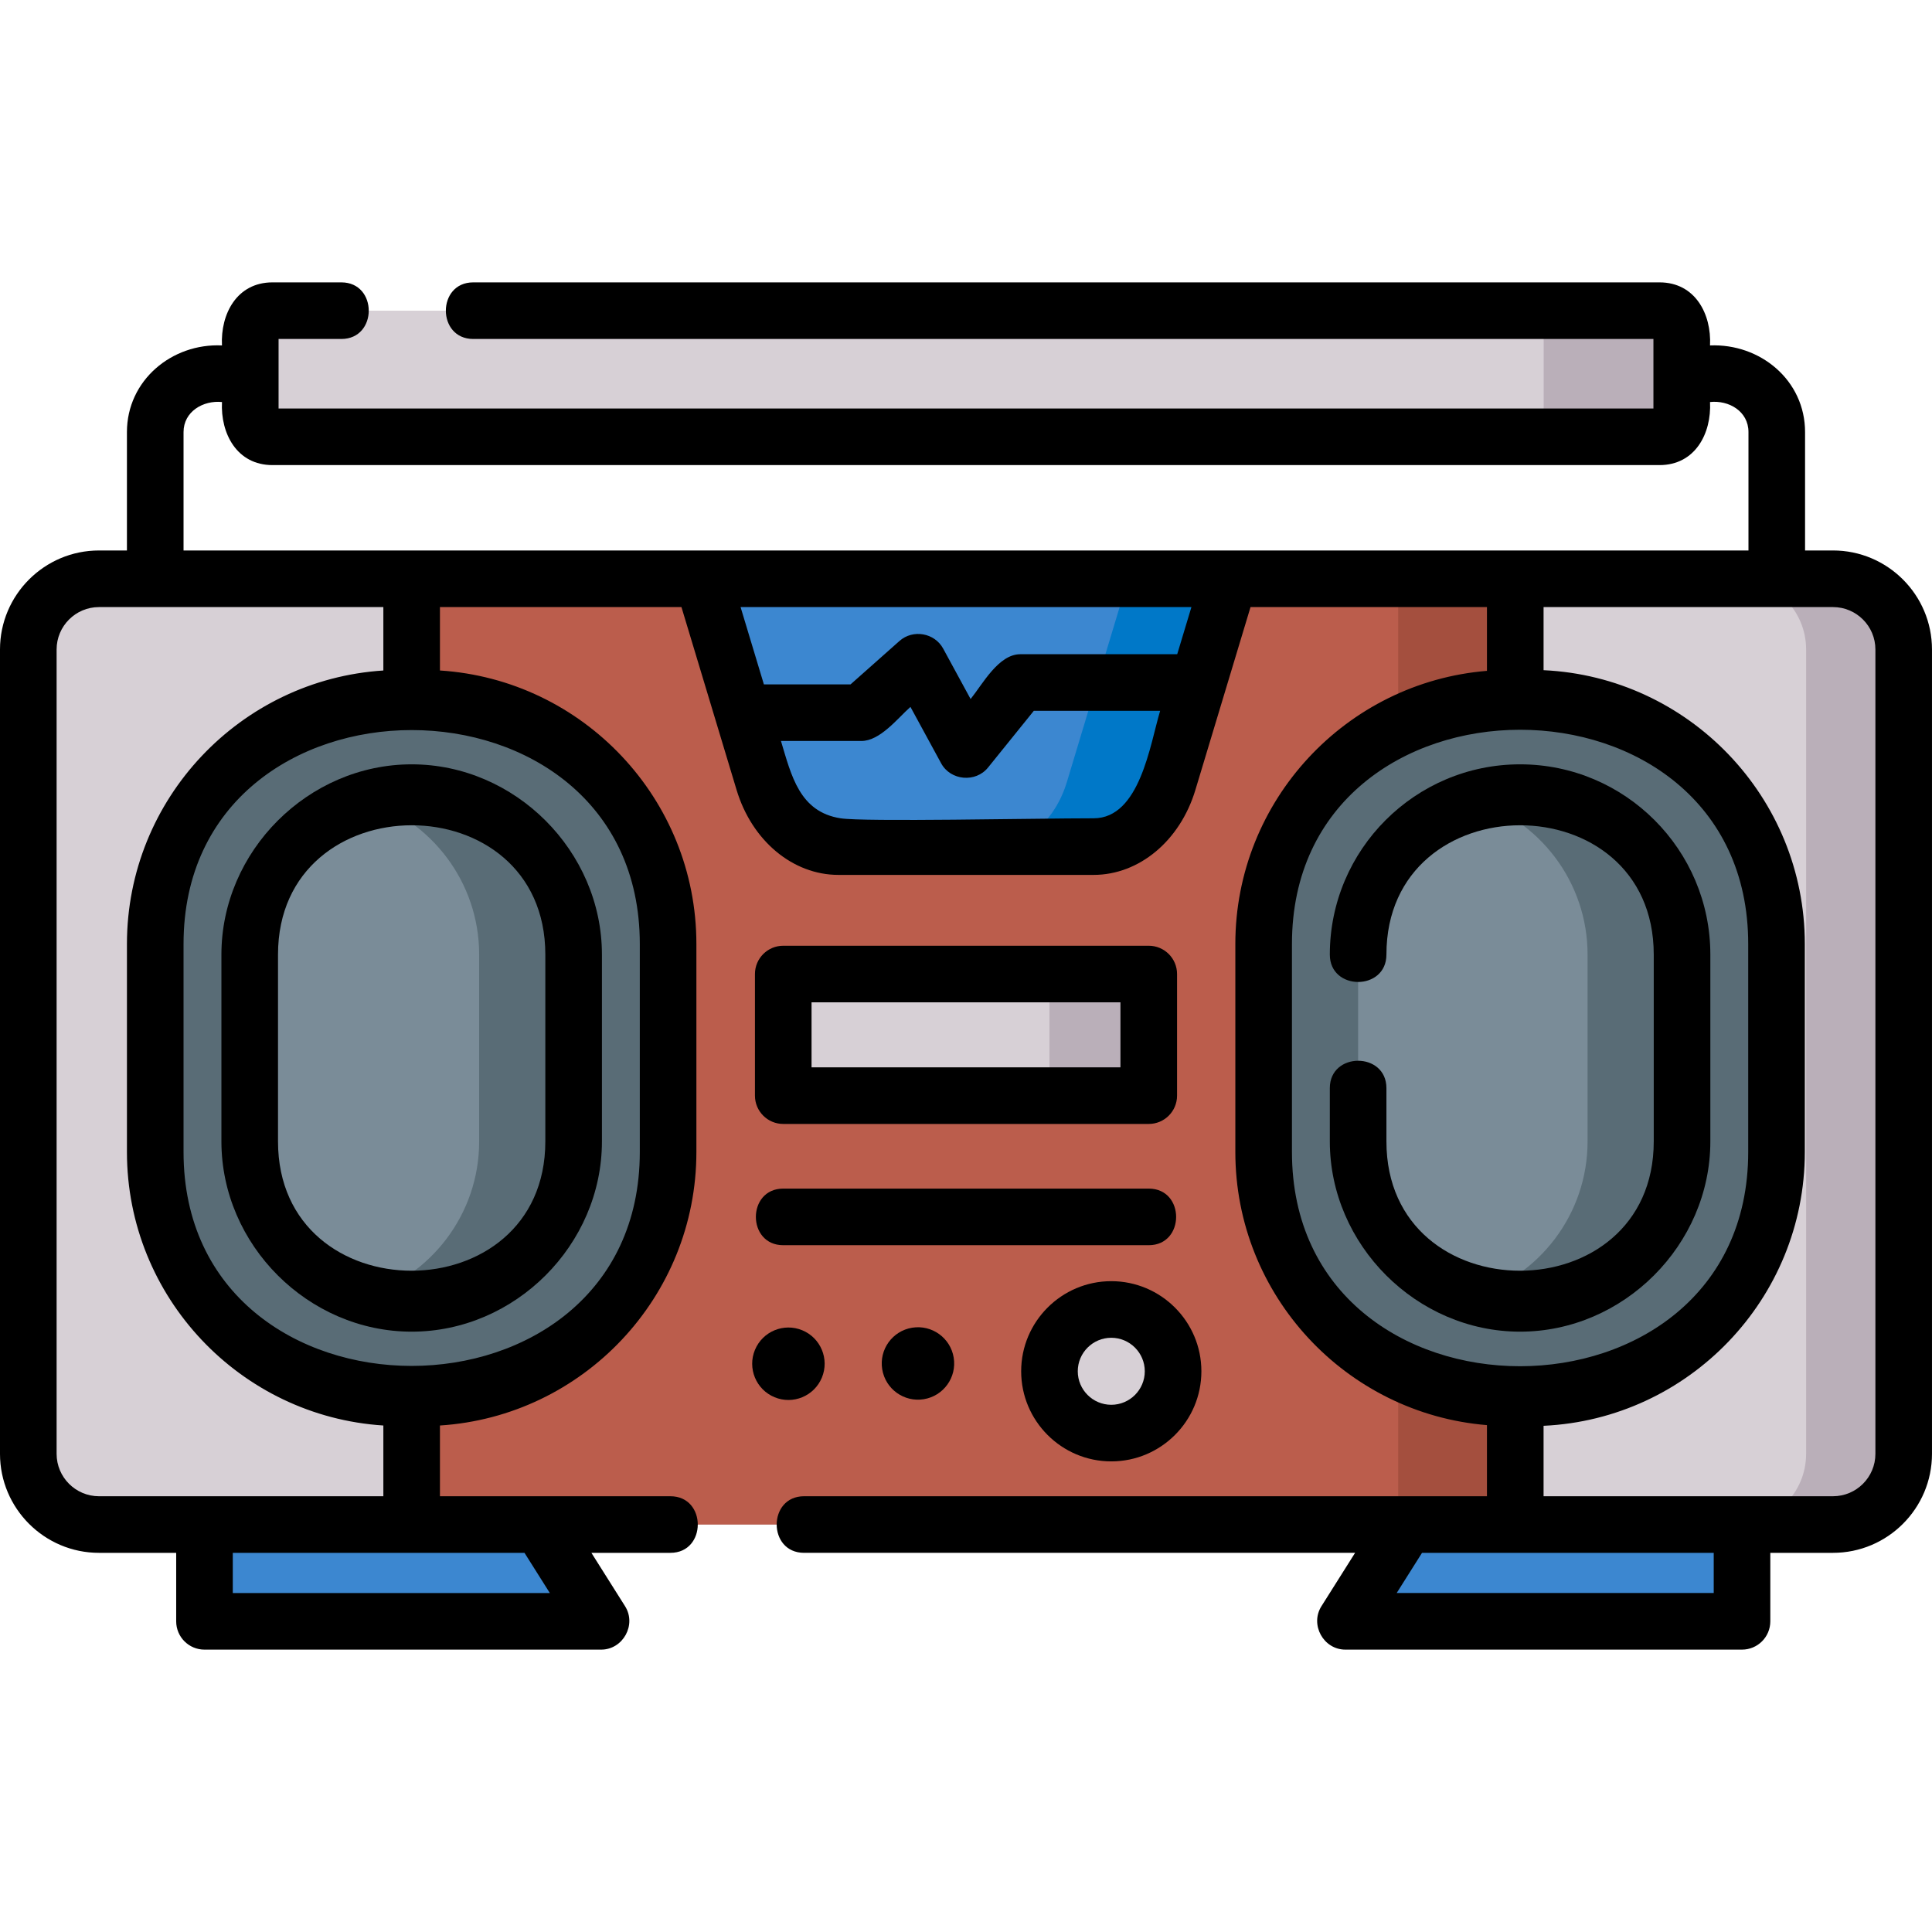 <svg id="Capa_1" enable-background="new 0 0 512 512" height="512" viewBox="0 0 512 512" width="512" xmlns="http://www.w3.org/2000/svg"><g><g><path d="m504.5 172.116v213.168c0 10.348-8.387 18.735-18.735 18.735h-459.53c-10.348 0-18.735-8.387-18.735-18.735v-213.168c0-10.348 8.387-18.735 18.735-18.735h459.53c10.348 0 18.735 8.387 18.735 18.735z" fill="#baafb9"/><path d="m478.64 172.116v213.168c0 10.348-8.387 18.735-18.735 18.735h-433.67c-10.348 0-18.735-8.387-18.735-18.735v-213.168c0-10.348 8.387-18.735 18.735-18.735h433.67c10.348 0 18.735 8.387 18.735 18.735z" fill="#d7d0d6"/><path d="m109.093 153.381h292.469v250.639h-292.469z" fill="#bb5d4c"/><path d="m370.538 153.381h31.023v250.639h-31.023z" fill="#a44f3e"/><circle cx="294.5" cy="363.404" fill="#d7d0d6" r="16.38"/><path d="m445.677 88.465v21.155c0 3.39-2.754 6.134-6.134 6.134h-367.086c-3.38 0-6.134-2.743-6.134-6.134v-21.155c0-3.39 2.754-6.134 6.134-6.134h367.086c3.38.001 6.134 2.744 6.134 6.134z" fill="#baafb9"/><path d="m409.093 90.212v17.661c0 4.352-3.528 7.881-7.881 7.881h-328.755c-3.38 0-6.134-2.743-6.134-6.134v-21.155c0-3.39 2.754-6.134 6.134-6.134h328.755c4.353.001 7.881 3.529 7.881 7.881z" fill="#d7d0d6"/><g fill="#596c76"><path d="m111.908 370.44h-5.623c-35.979 0-65.146-29.167-65.146-65.146v-55.129c0-35.979 29.167-65.146 65.146-65.146h5.623c35.979 0 65.146 29.167 65.146 65.146v55.129c0 35.979-29.167 65.146-65.146 65.146z"/><path d="m152.019 252.981v49.498c0 23.669-19.257 42.926-42.926 42.926-4.35 0-8.554-.647-12.518-1.857-17.577-5.372-30.397-21.75-30.397-41.069v-49.498c0-19.319 12.82-35.697 30.397-41.059 3.964-1.21 8.168-1.867 12.518-1.867 23.669 0 42.926 19.257 42.926 42.926z"/><path d="m405.649 370.44h-5.623c-35.979 0-65.146-29.167-65.146-65.146v-55.129c0-35.979 29.167-65.146 65.146-65.146h5.623c35.979 0 65.146 29.167 65.146 65.146v55.129c-.001 35.979-29.167 65.146-65.146 65.146z"/><path d="m445.76 252.981v49.498c0 23.669-19.257 42.926-42.926 42.926-4.35 0-8.554-.647-12.518-1.857-17.577-5.372-30.398-21.75-30.398-41.069v-49.498c0-19.319 12.82-35.697 30.398-41.059 3.964-1.21 8.168-1.867 12.518-1.867 23.669 0 42.926 19.257 42.926 42.926z"/></g><path d="m126.983 252.981v49.498c0 19.319-12.831 35.697-30.408 41.069-17.577-5.372-30.397-21.75-30.397-41.069v-49.498c0-19.319 12.82-35.697 30.397-41.059 17.577 5.362 30.408 21.74 30.408 41.059z" fill="#7a8c98"/><path d="m420.724 252.981v49.498c0 19.319-12.82 35.697-30.408 41.069-17.577-5.372-30.398-21.75-30.398-41.069v-49.498c0-19.319 12.82-35.697 30.398-41.059 17.588 5.362 30.408 21.74 30.408 41.059z" fill="#7a8c98"/><path d="m207.568 258.132h96.864v32.226h-96.864z" fill="#d7d0d6"/><path d="m278.12 258.132h26.312v32.226h-26.312z" fill="#baafb9"/><path d="m325.829 153.381-16.221 53.816c-3.119 10.327-10.995 17.16-19.789 17.16h-67.638c-8.794 0-16.67-6.833-19.789-17.16l-16.221-53.816z" fill="#0078c8"/><path d="m298.978 153.381-16.231 53.816c-3.109 10.327-10.984 17.16-19.778 17.16h-40.787c-8.794 0-16.67-6.833-19.789-17.16l-16.221-53.816z" fill="#3c87d0"/><path d="m54.192 404.021v25.647h105.117l-16.175-25.647z" fill="#3c87d0"/><path d="m461.655 404.021v25.647h-105.117l16.175-25.647z" fill="#3c87d0"/></g><g><path d="m485.765 145.881h-7.404v-31.368c0-13.77-11.914-23.523-25.186-22.97.412-8.349-3.956-16.711-13.382-16.711h-314.381c-9.675 0-9.675 15 0 15h312.763v18.422h-364.35v-18.422h16.641c9.675 0 9.675-15 0-15h-18.259c-9.426 0-13.794 8.361-13.382 16.711-13.268-.619-25.186 9.242-25.186 22.97v31.368h-7.404c-14.465 0-26.235 11.769-26.235 26.235v213.168c0 14.466 11.77 26.235 26.235 26.235h20.457v18.149c0 4.142 3.357 7.5 7.5 7.5h105.116c5.802 0 9.438-6.594 6.344-11.501l-8.923-14.148h20.933c9.675 0 9.675-15 0-15h-61.07v-18.747c37.88-2.425 67.961-33.997 67.961-72.479v-55.128c0-38.482-30.081-70.054-67.961-72.479v-16.806h64.001l14.617 48.477c4.058 13.458 14.896 22.5 26.969 22.5h67.641c12.073 0 22.911-9.042 26.969-22.5l14.617-48.477h62.656v16.904c-37.275 3.047-66.682 34.334-66.682 72.381v55.128c0 38.047 29.406 69.334 66.682 72.381v18.845h-180.972c-9.675 0-9.675 15 0 15h146.027l-8.923 14.148c-3.094 4.907.542 11.501 6.344 11.501h105.116c4.143 0 7.5-3.358 7.5-7.5v-18.148h16.61c14.466 0 26.235-11.769 26.235-26.235v-213.169c.001-14.466-11.769-26.235-26.234-26.235zm-424.073 276.287v-10.647h77.305l6.715 10.647zm107.862-172.002v55.128c0 75.57-120.914 75.601-120.914 0v-55.128c0-75.571 120.914-75.602 120.914 0zm-67.961-72.478c-37.876 2.429-67.953 33.999-67.953 72.478v55.128c0 38.479 30.077 70.049 67.953 72.478v18.75l-75.357-.002c-6.195 0-11.235-5.04-11.235-11.235v-213.169c0-6.195 5.04-11.235 11.235-11.235h75.357zm188.227 39.169c-15.729 0-60.777.985-67.069 0-10.885-1.704-13.023-11.313-15.79-20.488h21.291c5.004 0 9.625-6.014 13.026-9.032l8.134 14.949c2.505 4.605 9.152 5.18 12.425 1.125l12.135-15.037h33.477c-2.684 8.903-5.351 28.483-17.629 28.483zm22.152-43.482h-41.585c-5.777 0-9.982 7.926-13.168 11.875l-7.274-13.369c-2.272-4.177-8.01-5.181-11.566-2.025l-12.974 11.514h-22.966l-6.178-20.488h119.479zm-263.332-27.494v-31.368c0-5.47 5.236-8.477 10.186-7.97-.412 8.349 3.956 16.711 13.382 16.711h367.586c9.426 0 13.794-8.361 13.382-16.711 4.963-.542 10.186 2.426 10.186 7.97v31.368zm293.74 159.413v-55.128c0-75.69 120.914-75.703 120.914 0v55.128c0 75.66-120.914 75.733-120.914 0zm111.774 116.874h-84.02l6.715-10.647h77.305zm42.846-36.884c0 6.195-5.04 11.235-11.235 11.235h-76.703v-18.666c38.478-1.789 69.232-33.647 69.232-72.559v-55.128c0-38.913-30.755-70.77-69.232-72.559v-16.725h76.703c6.195 0 11.235 5.04 11.235 11.235z"/><path d="m58.676 252.977v49.506c0 27.42 23 50.422 50.421 50.422 27.424 0 50.421-23 50.421-50.422v-49.506c0-27.42-23.001-50.421-50.421-50.421-27.424 0-50.421 22.999-50.421 50.421zm85.842 0v49.506c0 45.646-70.842 45.743-70.842 0v-49.506c0-45.645 70.842-45.743 70.842 0z"/><path d="m453.259 302.482v-49.506c0-27.802-22.619-50.421-50.422-50.421-27.802 0-50.421 22.619-50.421 50.421 0 9.674 15 9.674 15 0 0-45.645 70.843-45.742 70.843 0v49.506c0 45.646-70.843 45.744-70.843 0v-14.115c0-9.674-15-9.674-15 0v14.115c0 27.42 23 50.422 50.421 50.422 27.424 0 50.422-23 50.422-50.422z"/><path d="m304.432 250.632h-96.863c-4.143 0-7.5 3.358-7.5 7.5v32.226c0 4.142 3.357 7.5 7.5 7.5h96.863c4.143 0 7.5-3.358 7.5-7.5v-32.226c0-4.142-3.358-7.5-7.5-7.5zm-7.5 32.226h-81.863v-17.226h81.863z"/><path d="m207.568 329.992h96.863c9.674 0 9.674-15 0-15h-96.863c-9.674 0-9.674 15 0 15z"/><path d="m294.5 339.524c-13.167 0-23.88 10.713-23.88 23.88s10.713 23.88 23.88 23.88 23.88-10.712 23.88-23.88-10.713-23.88-23.88-23.88zm0 32.76c-4.896 0-8.88-3.983-8.88-8.88s3.983-8.88 8.88-8.88 8.88 3.984 8.88 8.88-3.984 8.88-8.88 8.88z"/><ellipse cx="208.828" cy="361.318" rx="9.599" ry="9.599" transform="matrix(.383 -.924 .924 .383 -204.901 415.979)"/><ellipse cx="243.356" cy="361.318" rx="9.599" ry="9.599" transform="matrix(.987 -.16 .16 .987 -54.734 43.647)"/></g></g></svg>